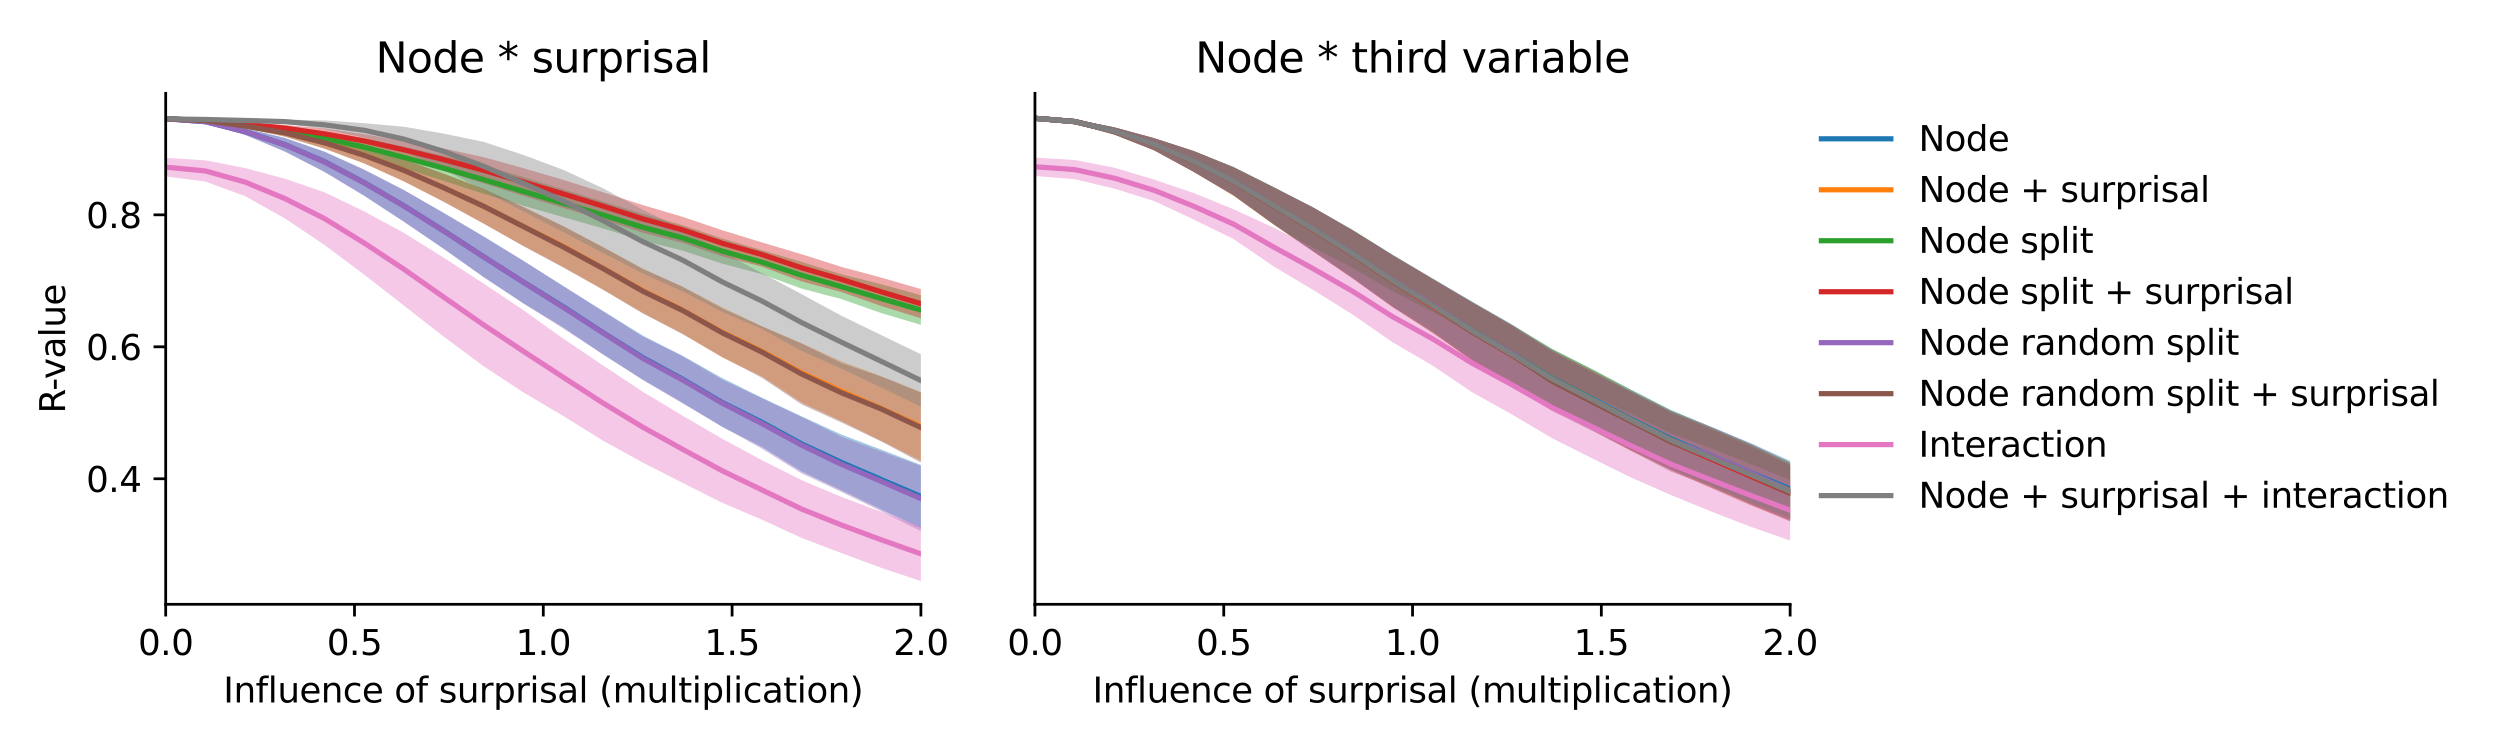 <?xml version="1.0" encoding="utf-8" standalone="no"?>
<!DOCTYPE svg PUBLIC "-//W3C//DTD SVG 1.1//EN"
  "http://www.w3.org/Graphics/SVG/1.1/DTD/svg11.dtd">
<svg xmlns:xlink="http://www.w3.org/1999/xlink" width="720pt" height="216pt" viewBox="0 0 720 216" xmlns="http://www.w3.org/2000/svg" version="1.1">
 <defs>
  <style type="text/css">*{stroke-linejoin: round; stroke-linecap: butt}</style>
 </defs>
 <g id="figure_1">
  <g id="patch_1">
   <path d="M 0 216 
L 720 216 
L 720 0 
L 0 0 
z
" style="fill: #ffffff"/>
  </g>
  <g id="axes_1">
   <g id="patch_2">
    <path d="M 47.72 174.04 
L 265.215 174.04 
L 265.215 26.88 
L 47.72 26.88 
z
" style="fill: #ffffff"/>
   </g>
   <g id="PolyCollection_1">
    <path d="M 47.72 33.579 
L 47.72 34.808 
L 59.167 35.585 
L 70.614 38.852 
L 82.061 43.619 
L 93.508 49.483 
L 104.956 56.396 
L 116.403 63.877 
L 127.85 71.675 
L 139.297 79.78 
L 150.744 87.366 
L 162.191 94.288 
L 173.638 102.063 
L 185.085 109.293 
L 196.532 115.945 
L 207.979 122.946 
L 219.427 128.708 
L 230.874 135.789 
L 242.321 141.206 
L 253.768 146.71 
L 265.215 152.076 
L 265.215 133.888 
L 265.215 133.888 
L 253.768 129.48 
L 242.321 125.151 
L 230.874 119.913 
L 219.427 114.528 
L 207.979 108.879 
L 196.532 102.427 
L 185.085 96.626 
L 173.638 89.529 
L 162.191 82.375 
L 150.744 75.14 
L 139.297 68.133 
L 127.85 61.346 
L 116.403 54.798 
L 104.956 48.884 
L 93.508 43.695 
L 82.061 39.737 
L 70.614 36.953 
L 59.167 34.493 
L 47.72 33.579 
z
" clip-path="url(#pf9e7bba8a7)" style="fill: #1f77b4; fill-opacity: 0.4"/>
   </g>
   <g id="PolyCollection_2">
    <path d="M 47.72 33.604 
L 47.72 34.832 
L 59.167 35.206 
L 70.614 36.892 
L 82.061 39.325 
L 93.508 42.817 
L 104.956 47.086 
L 116.403 52.271 
L 127.85 58.102 
L 139.297 64.393 
L 150.744 70.798 
L 162.191 76.837 
L 173.638 83.361 
L 185.085 90.083 
L 196.532 96.049 
L 207.979 102.953 
L 219.427 108.406 
L 230.874 115.931 
L 242.321 121.244 
L 253.768 126.983 
L 265.215 132.68 
L 265.215 112.947 
L 265.215 112.947 
L 253.768 108.314 
L 242.321 104.063 
L 230.874 98.846 
L 219.427 93.977 
L 207.979 88.447 
L 196.532 82.577 
L 185.085 77.319 
L 173.638 71.134 
L 162.191 65.071 
L 150.744 59.623 
L 139.297 54.392 
L 127.85 50.045 
L 116.403 45.899 
L 104.956 42.327 
L 93.508 39.386 
L 82.061 37.154 
L 70.614 35.667 
L 59.167 34.248 
L 47.72 33.604 
z
" clip-path="url(#pf9e7bba8a7)" style="fill: #ff7f0e; fill-opacity: 0.4"/>
   </g>
   <g id="PolyCollection_3">
    <path d="M 47.72 33.587 
L 47.72 34.825 
L 59.167 35.324 
L 70.614 36.891 
L 82.061 38.973 
L 93.508 41.905 
L 104.956 44.889 
L 116.403 48.451 
L 127.85 52.11 
L 139.297 55.821 
L 150.744 59.268 
L 162.191 62.526 
L 173.638 65.793 
L 185.085 69.313 
L 196.532 72.168 
L 207.979 75.935 
L 219.427 78.961 
L 230.874 83.12 
L 242.321 86.135 
L 253.768 90.155 
L 265.215 93.562 
L 265.215 85.016 
L 265.215 85.016 
L 253.768 81.849 
L 242.321 78.999 
L 230.874 75.431 
L 219.427 72.058 
L 207.979 68.674 
L 196.532 64.844 
L 185.085 61.588 
L 173.638 58.061 
L 162.191 54.54 
L 150.744 51.002 
L 139.297 47.669 
L 127.85 44.839 
L 116.403 42.265 
L 104.956 39.89 
L 93.508 37.839 
L 82.061 36.573 
L 70.614 35.539 
L 59.167 34.32 
L 47.72 33.587 
z
" clip-path="url(#pf9e7bba8a7)" style="fill: #2ca02c; fill-opacity: 0.4"/>
   </g>
   <g id="PolyCollection_4">
    <path d="M 47.72 33.602 
L 47.72 34.845 
L 59.167 35.173 
L 70.614 36.32 
L 82.061 37.789 
L 93.508 40.104 
L 104.956 42.565 
L 116.403 45.699 
L 127.85 49.207 
L 139.297 52.818 
L 150.744 56.427 
L 162.191 59.894 
L 173.638 63.328 
L 185.085 67.012 
L 196.532 69.94 
L 207.979 73.812 
L 219.427 76.809 
L 230.874 81.046 
L 242.321 84.107 
L 253.768 88.127 
L 265.215 91.67 
L 265.215 83.249 
L 265.215 83.249 
L 253.768 79.942 
L 242.321 76.868 
L 230.874 73.23 
L 219.427 69.818 
L 207.979 66.309 
L 196.532 62.43 
L 185.085 59.05 
L 173.638 55.387 
L 162.191 51.805 
L 150.744 48.439 
L 139.297 45.281 
L 127.85 42.781 
L 116.403 40.646 
L 104.956 38.642 
L 93.508 37.033 
L 82.061 35.994 
L 70.614 35.208 
L 59.167 34.227 
L 47.72 33.602 
z
" clip-path="url(#pf9e7bba8a7)" style="fill: #d62728; fill-opacity: 0.4"/>
   </g>
   <g id="PolyCollection_5">
    <path d="M 47.72 33.591 
L 47.72 34.813 
L 59.167 35.604 
L 70.614 38.873 
L 82.061 43.674 
L 93.508 49.599 
L 104.956 56.445 
L 116.403 63.943 
L 127.85 71.718 
L 139.297 79.852 
L 150.744 87.404 
L 162.191 94.602 
L 173.638 102.031 
L 185.085 109.438 
L 196.532 116.177 
L 207.979 122.865 
L 219.427 129.235 
L 230.874 136.345 
L 242.321 141.682 
L 253.768 147.246 
L 265.215 152.993 
L 265.215 134.191 
L 265.215 134.191 
L 253.768 130.028 
L 242.321 125.774 
L 230.874 120.099 
L 219.427 114.732 
L 207.979 109.343 
L 196.532 102.625 
L 185.085 96.921 
L 173.638 89.658 
L 162.191 82.389 
L 150.744 75.117 
L 139.297 68.117 
L 127.85 61.403 
L 116.403 54.791 
L 104.956 48.934 
L 93.508 43.736 
L 82.061 39.773 
L 70.614 36.969 
L 59.167 34.515 
L 47.72 33.591 
z
" clip-path="url(#pf9e7bba8a7)" style="fill: #9467bd; fill-opacity: 0.4"/>
   </g>
   <g id="PolyCollection_6">
    <path d="M 47.72 33.615 
L 47.72 34.837 
L 59.167 35.225 
L 70.614 36.905 
L 82.061 39.38 
L 93.508 42.855 
L 104.956 47.102 
L 116.403 52.285 
L 127.85 58.162 
L 139.297 64.419 
L 150.744 70.904 
L 162.191 77.059 
L 173.638 83.451 
L 185.085 90.264 
L 196.532 96.225 
L 207.979 102.825 
L 219.427 108.808 
L 230.874 116.471 
L 242.321 121.679 
L 253.768 127.114 
L 265.215 133.25 
L 265.215 113.04 
L 265.215 113.04 
L 253.768 108.454 
L 242.321 104.555 
L 230.874 98.972 
L 219.427 93.997 
L 207.979 88.846 
L 196.532 82.551 
L 185.085 77.454 
L 173.638 71.188 
L 162.191 65.172 
L 150.744 59.623 
L 139.297 54.425 
L 127.85 50.063 
L 116.403 45.914 
L 104.956 42.4 
L 93.508 39.422 
L 82.061 37.168 
L 70.614 35.684 
L 59.167 34.269 
L 47.72 33.615 
z
" clip-path="url(#pf9e7bba8a7)" style="fill: #8c564b; fill-opacity: 0.4"/>
   </g>
   <g id="PolyCollection_7">
    <path d="M 47.72 45.484 
L 47.72 50.796 
L 59.167 52.306 
L 70.614 56.492 
L 82.061 62.922 
L 93.508 70.587 
L 104.956 79.143 
L 116.403 88.069 
L 127.85 96.997 
L 139.297 105.491 
L 150.744 113.029 
L 162.191 119.774 
L 173.638 126.897 
L 185.085 133.201 
L 196.532 139.046 
L 207.979 144.785 
L 219.427 149.668 
L 230.874 154.936 
L 242.321 159.28 
L 253.768 163.525 
L 265.215 167.351 
L 265.215 151.693 
L 265.215 151.693 
L 253.768 147.403 
L 242.321 143.118 
L 230.874 138.299 
L 219.427 132.536 
L 207.979 126.372 
L 196.532 119.685 
L 185.085 112.812 
L 173.638 105.228 
L 162.191 97.517 
L 150.744 89.332 
L 139.297 81.674 
L 127.85 74.257 
L 116.403 67.118 
L 104.956 60.927 
L 93.508 55.397 
L 82.061 51.479 
L 70.614 48.406 
L 59.167 46.18 
L 47.72 45.484 
z
" clip-path="url(#pf9e7bba8a7)" style="fill: #e377c2; fill-opacity: 0.4"/>
   </g>
   <g id="PolyCollection_8">
    <path d="M 47.72 33.611 
L 47.72 34.855 
L 59.167 34.857 
L 70.614 35.151 
L 82.061 35.615 
L 93.508 37.241 
L 104.956 39.607 
L 116.403 43.662 
L 127.85 48.779 
L 139.297 54.936 
L 150.744 60.953 
L 162.191 66.811 
L 173.638 72.84 
L 185.085 78.747 
L 196.532 83.884 
L 207.979 89.812 
L 219.427 94.742 
L 230.874 101.088 
L 242.321 106.167 
L 253.768 111.596 
L 265.215 117.14 
L 265.215 102.045 
L 265.215 102.045 
L 253.768 96.497 
L 242.321 90.938 
L 230.874 84.726 
L 219.427 78.651 
L 207.979 72.532 
L 196.532 65.889 
L 185.085 60.398 
L 173.638 54.223 
L 162.191 48.904 
L 150.744 44.627 
L 139.297 40.864 
L 127.85 38.492 
L 116.403 36.517 
L 104.956 35.482 
L 93.508 34.688 
L 82.061 34.447 
L 70.614 34.227 
L 59.167 33.959 
L 47.72 33.611 
z
" clip-path="url(#pf9e7bba8a7)" style="fill: #7f7f7f; fill-opacity: 0.4"/>
   </g>
   <g id="matplotlib.axis_1">
    <g id="xtick_1">
     <g id="line2d_1">
      <defs>
       <path id="mc69a576cd3" d="M 0 0 
L 0 3.5 
" style="stroke: #000000; stroke-width: 0.8"/>
      </defs>
      <g>
       <use xlink:href="#mc69a576cd3" x="47.72" y="174.04" style="stroke: #000000; stroke-width: 0.8"/>
      </g>
     </g>
     <g id="text_1">
      <!-- 0.0 -->
      <g transform="translate(39.768 188.638)scale(0.1 -0.1)">
       <defs>
        <path id="DejaVuSans-30" d="M 2034 4250 
Q 1547 4250 1301 3770 
Q 1056 3291 1056 2328 
Q 1056 1369 1301 889 
Q 1547 409 2034 409 
Q 2525 409 2770 889 
Q 3016 1369 3016 2328 
Q 3016 3291 2770 3770 
Q 2525 4250 2034 4250 
z
M 2034 4750 
Q 2819 4750 3233 4129 
Q 3647 3509 3647 2328 
Q 3647 1150 3233 529 
Q 2819 -91 2034 -91 
Q 1250 -91 836 529 
Q 422 1150 422 2328 
Q 422 3509 836 4129 
Q 1250 4750 2034 4750 
z
" transform="scale(0.016)"/>
        <path id="DejaVuSans-2e" d="M 684 794 
L 1344 794 
L 1344 0 
L 684 0 
L 684 794 
z
" transform="scale(0.016)"/>
       </defs>
       <use xlink:href="#DejaVuSans-30"/>
       <use xlink:href="#DejaVuSans-2e" x="63.623"/>
       <use xlink:href="#DejaVuSans-30" x="95.41"/>
      </g>
     </g>
    </g>
    <g id="xtick_2">
     <g id="line2d_2">
      <g>
       <use xlink:href="#mc69a576cd3" x="102.094" y="174.04" style="stroke: #000000; stroke-width: 0.8"/>
      </g>
     </g>
     <g id="text_2">
      <!-- 0.5 -->
      <g transform="translate(94.142 188.638)scale(0.1 -0.1)">
       <defs>
        <path id="DejaVuSans-35" d="M 691 4666 
L 3169 4666 
L 3169 4134 
L 1269 4134 
L 1269 2991 
Q 1406 3038 1543 3061 
Q 1681 3084 1819 3084 
Q 2600 3084 3056 2656 
Q 3513 2228 3513 1497 
Q 3513 744 3044 326 
Q 2575 -91 1722 -91 
Q 1428 -91 1123 -41 
Q 819 9 494 109 
L 494 744 
Q 775 591 1075 516 
Q 1375 441 1709 441 
Q 2250 441 2565 725 
Q 2881 1009 2881 1497 
Q 2881 1984 2565 2268 
Q 2250 2553 1709 2553 
Q 1456 2553 1204 2497 
Q 953 2441 691 2322 
L 691 4666 
z
" transform="scale(0.016)"/>
       </defs>
       <use xlink:href="#DejaVuSans-30"/>
       <use xlink:href="#DejaVuSans-2e" x="63.623"/>
       <use xlink:href="#DejaVuSans-35" x="95.41"/>
      </g>
     </g>
    </g>
    <g id="xtick_3">
     <g id="line2d_3">
      <g>
       <use xlink:href="#mc69a576cd3" x="156.468" y="174.04" style="stroke: #000000; stroke-width: 0.8"/>
      </g>
     </g>
     <g id="text_3">
      <!-- 1.0 -->
      <g transform="translate(148.516 188.638)scale(0.1 -0.1)">
       <defs>
        <path id="DejaVuSans-31" d="M 794 531 
L 1825 531 
L 1825 4091 
L 703 3866 
L 703 4441 
L 1819 4666 
L 2450 4666 
L 2450 531 
L 3481 531 
L 3481 0 
L 794 0 
L 794 531 
z
" transform="scale(0.016)"/>
       </defs>
       <use xlink:href="#DejaVuSans-31"/>
       <use xlink:href="#DejaVuSans-2e" x="63.623"/>
       <use xlink:href="#DejaVuSans-30" x="95.41"/>
      </g>
     </g>
    </g>
    <g id="xtick_4">
     <g id="line2d_4">
      <g>
       <use xlink:href="#mc69a576cd3" x="210.841" y="174.04" style="stroke: #000000; stroke-width: 0.8"/>
      </g>
     </g>
     <g id="text_4">
      <!-- 1.5 -->
      <g transform="translate(202.89 188.638)scale(0.1 -0.1)">
       <use xlink:href="#DejaVuSans-31"/>
       <use xlink:href="#DejaVuSans-2e" x="63.623"/>
       <use xlink:href="#DejaVuSans-35" x="95.41"/>
      </g>
     </g>
    </g>
    <g id="xtick_5">
     <g id="line2d_5">
      <g>
       <use xlink:href="#mc69a576cd3" x="265.215" y="174.04" style="stroke: #000000; stroke-width: 0.8"/>
      </g>
     </g>
     <g id="text_5">
      <!-- 2.0 -->
      <g transform="translate(257.263 188.638)scale(0.1 -0.1)">
       <defs>
        <path id="DejaVuSans-32" d="M 1228 531 
L 3431 531 
L 3431 0 
L 469 0 
L 469 531 
Q 828 903 1448 1529 
Q 2069 2156 2228 2338 
Q 2531 2678 2651 2914 
Q 2772 3150 2772 3378 
Q 2772 3750 2511 3984 
Q 2250 4219 1831 4219 
Q 1534 4219 1204 4116 
Q 875 4013 500 3803 
L 500 4441 
Q 881 4594 1212 4672 
Q 1544 4750 1819 4750 
Q 2544 4750 2975 4387 
Q 3406 4025 3406 3419 
Q 3406 3131 3298 2873 
Q 3191 2616 2906 2266 
Q 2828 2175 2409 1742 
Q 1991 1309 1228 531 
z
" transform="scale(0.016)"/>
       </defs>
       <use xlink:href="#DejaVuSans-32"/>
       <use xlink:href="#DejaVuSans-2e" x="63.623"/>
       <use xlink:href="#DejaVuSans-30" x="95.41"/>
      </g>
     </g>
    </g>
    <g id="text_6">
     <!-- Influence of surprisal (multiplication) -->
     <g transform="translate(64.321 202.317)scale(0.1 -0.1)">
      <defs>
       <path id="DejaVuSans-49" d="M 628 4666 
L 1259 4666 
L 1259 0 
L 628 0 
L 628 4666 
z
" transform="scale(0.016)"/>
       <path id="DejaVuSans-6e" d="M 3513 2113 
L 3513 0 
L 2938 0 
L 2938 2094 
Q 2938 2591 2744 2837 
Q 2550 3084 2163 3084 
Q 1697 3084 1428 2787 
Q 1159 2491 1159 1978 
L 1159 0 
L 581 0 
L 581 3500 
L 1159 3500 
L 1159 2956 
Q 1366 3272 1645 3428 
Q 1925 3584 2291 3584 
Q 2894 3584 3203 3211 
Q 3513 2838 3513 2113 
z
" transform="scale(0.016)"/>
       <path id="DejaVuSans-66" d="M 2375 4863 
L 2375 4384 
L 1825 4384 
Q 1516 4384 1395 4259 
Q 1275 4134 1275 3809 
L 1275 3500 
L 2222 3500 
L 2222 3053 
L 1275 3053 
L 1275 0 
L 697 0 
L 697 3053 
L 147 3053 
L 147 3500 
L 697 3500 
L 697 3744 
Q 697 4328 969 4595 
Q 1241 4863 1831 4863 
L 2375 4863 
z
" transform="scale(0.016)"/>
       <path id="DejaVuSans-6c" d="M 603 4863 
L 1178 4863 
L 1178 0 
L 603 0 
L 603 4863 
z
" transform="scale(0.016)"/>
       <path id="DejaVuSans-75" d="M 544 1381 
L 544 3500 
L 1119 3500 
L 1119 1403 
Q 1119 906 1312 657 
Q 1506 409 1894 409 
Q 2359 409 2629 706 
Q 2900 1003 2900 1516 
L 2900 3500 
L 3475 3500 
L 3475 0 
L 2900 0 
L 2900 538 
Q 2691 219 2414 64 
Q 2138 -91 1772 -91 
Q 1169 -91 856 284 
Q 544 659 544 1381 
z
M 1991 3584 
L 1991 3584 
z
" transform="scale(0.016)"/>
       <path id="DejaVuSans-65" d="M 3597 1894 
L 3597 1613 
L 953 1613 
Q 991 1019 1311 708 
Q 1631 397 2203 397 
Q 2534 397 2845 478 
Q 3156 559 3463 722 
L 3463 178 
Q 3153 47 2828 -22 
Q 2503 -91 2169 -91 
Q 1331 -91 842 396 
Q 353 884 353 1716 
Q 353 2575 817 3079 
Q 1281 3584 2069 3584 
Q 2775 3584 3186 3129 
Q 3597 2675 3597 1894 
z
M 3022 2063 
Q 3016 2534 2758 2815 
Q 2500 3097 2075 3097 
Q 1594 3097 1305 2825 
Q 1016 2553 972 2059 
L 3022 2063 
z
" transform="scale(0.016)"/>
       <path id="DejaVuSans-63" d="M 3122 3366 
L 3122 2828 
Q 2878 2963 2633 3030 
Q 2388 3097 2138 3097 
Q 1578 3097 1268 2742 
Q 959 2388 959 1747 
Q 959 1106 1268 751 
Q 1578 397 2138 397 
Q 2388 397 2633 464 
Q 2878 531 3122 666 
L 3122 134 
Q 2881 22 2623 -34 
Q 2366 -91 2075 -91 
Q 1284 -91 818 406 
Q 353 903 353 1747 
Q 353 2603 823 3093 
Q 1294 3584 2113 3584 
Q 2378 3584 2631 3529 
Q 2884 3475 3122 3366 
z
" transform="scale(0.016)"/>
       <path id="DejaVuSans-20" transform="scale(0.016)"/>
       <path id="DejaVuSans-6f" d="M 1959 3097 
Q 1497 3097 1228 2736 
Q 959 2375 959 1747 
Q 959 1119 1226 758 
Q 1494 397 1959 397 
Q 2419 397 2687 759 
Q 2956 1122 2956 1747 
Q 2956 2369 2687 2733 
Q 2419 3097 1959 3097 
z
M 1959 3584 
Q 2709 3584 3137 3096 
Q 3566 2609 3566 1747 
Q 3566 888 3137 398 
Q 2709 -91 1959 -91 
Q 1206 -91 779 398 
Q 353 888 353 1747 
Q 353 2609 779 3096 
Q 1206 3584 1959 3584 
z
" transform="scale(0.016)"/>
       <path id="DejaVuSans-73" d="M 2834 3397 
L 2834 2853 
Q 2591 2978 2328 3040 
Q 2066 3103 1784 3103 
Q 1356 3103 1142 2972 
Q 928 2841 928 2578 
Q 928 2378 1081 2264 
Q 1234 2150 1697 2047 
L 1894 2003 
Q 2506 1872 2764 1633 
Q 3022 1394 3022 966 
Q 3022 478 2636 193 
Q 2250 -91 1575 -91 
Q 1294 -91 989 -36 
Q 684 19 347 128 
L 347 722 
Q 666 556 975 473 
Q 1284 391 1588 391 
Q 1994 391 2212 530 
Q 2431 669 2431 922 
Q 2431 1156 2273 1281 
Q 2116 1406 1581 1522 
L 1381 1569 
Q 847 1681 609 1914 
Q 372 2147 372 2553 
Q 372 3047 722 3315 
Q 1072 3584 1716 3584 
Q 2034 3584 2315 3537 
Q 2597 3491 2834 3397 
z
" transform="scale(0.016)"/>
       <path id="DejaVuSans-72" d="M 2631 2963 
Q 2534 3019 2420 3045 
Q 2306 3072 2169 3072 
Q 1681 3072 1420 2755 
Q 1159 2438 1159 1844 
L 1159 0 
L 581 0 
L 581 3500 
L 1159 3500 
L 1159 2956 
Q 1341 3275 1631 3429 
Q 1922 3584 2338 3584 
Q 2397 3584 2469 3576 
Q 2541 3569 2628 3553 
L 2631 2963 
z
" transform="scale(0.016)"/>
       <path id="DejaVuSans-70" d="M 1159 525 
L 1159 -1331 
L 581 -1331 
L 581 3500 
L 1159 3500 
L 1159 2969 
Q 1341 3281 1617 3432 
Q 1894 3584 2278 3584 
Q 2916 3584 3314 3078 
Q 3713 2572 3713 1747 
Q 3713 922 3314 415 
Q 2916 -91 2278 -91 
Q 1894 -91 1617 61 
Q 1341 213 1159 525 
z
M 3116 1747 
Q 3116 2381 2855 2742 
Q 2594 3103 2138 3103 
Q 1681 3103 1420 2742 
Q 1159 2381 1159 1747 
Q 1159 1113 1420 752 
Q 1681 391 2138 391 
Q 2594 391 2855 752 
Q 3116 1113 3116 1747 
z
" transform="scale(0.016)"/>
       <path id="DejaVuSans-69" d="M 603 3500 
L 1178 3500 
L 1178 0 
L 603 0 
L 603 3500 
z
M 603 4863 
L 1178 4863 
L 1178 4134 
L 603 4134 
L 603 4863 
z
" transform="scale(0.016)"/>
       <path id="DejaVuSans-61" d="M 2194 1759 
Q 1497 1759 1228 1600 
Q 959 1441 959 1056 
Q 959 750 1161 570 
Q 1363 391 1709 391 
Q 2188 391 2477 730 
Q 2766 1069 2766 1631 
L 2766 1759 
L 2194 1759 
z
M 3341 1997 
L 3341 0 
L 2766 0 
L 2766 531 
Q 2569 213 2275 61 
Q 1981 -91 1556 -91 
Q 1019 -91 701 211 
Q 384 513 384 1019 
Q 384 1609 779 1909 
Q 1175 2209 1959 2209 
L 2766 2209 
L 2766 2266 
Q 2766 2663 2505 2880 
Q 2244 3097 1772 3097 
Q 1472 3097 1187 3025 
Q 903 2953 641 2809 
L 641 3341 
Q 956 3463 1253 3523 
Q 1550 3584 1831 3584 
Q 2591 3584 2966 3190 
Q 3341 2797 3341 1997 
z
" transform="scale(0.016)"/>
       <path id="DejaVuSans-28" d="M 1984 4856 
Q 1566 4138 1362 3434 
Q 1159 2731 1159 2009 
Q 1159 1288 1364 580 
Q 1569 -128 1984 -844 
L 1484 -844 
Q 1016 -109 783 600 
Q 550 1309 550 2009 
Q 550 2706 781 3412 
Q 1013 4119 1484 4856 
L 1984 4856 
z
" transform="scale(0.016)"/>
       <path id="DejaVuSans-6d" d="M 3328 2828 
Q 3544 3216 3844 3400 
Q 4144 3584 4550 3584 
Q 5097 3584 5394 3201 
Q 5691 2819 5691 2113 
L 5691 0 
L 5113 0 
L 5113 2094 
Q 5113 2597 4934 2840 
Q 4756 3084 4391 3084 
Q 3944 3084 3684 2787 
Q 3425 2491 3425 1978 
L 3425 0 
L 2847 0 
L 2847 2094 
Q 2847 2600 2669 2842 
Q 2491 3084 2119 3084 
Q 1678 3084 1418 2786 
Q 1159 2488 1159 1978 
L 1159 0 
L 581 0 
L 581 3500 
L 1159 3500 
L 1159 2956 
Q 1356 3278 1631 3431 
Q 1906 3584 2284 3584 
Q 2666 3584 2933 3390 
Q 3200 3197 3328 2828 
z
" transform="scale(0.016)"/>
       <path id="DejaVuSans-74" d="M 1172 4494 
L 1172 3500 
L 2356 3500 
L 2356 3053 
L 1172 3053 
L 1172 1153 
Q 1172 725 1289 603 
Q 1406 481 1766 481 
L 2356 481 
L 2356 0 
L 1766 0 
Q 1100 0 847 248 
Q 594 497 594 1153 
L 594 3053 
L 172 3053 
L 172 3500 
L 594 3500 
L 594 4494 
L 1172 4494 
z
" transform="scale(0.016)"/>
       <path id="DejaVuSans-29" d="M 513 4856 
L 1013 4856 
Q 1481 4119 1714 3412 
Q 1947 2706 1947 2009 
Q 1947 1309 1714 600 
Q 1481 -109 1013 -844 
L 513 -844 
Q 928 -128 1133 580 
Q 1338 1288 1338 2009 
Q 1338 2731 1133 3434 
Q 928 4138 513 4856 
z
" transform="scale(0.016)"/>
      </defs>
      <use xlink:href="#DejaVuSans-49"/>
      <use xlink:href="#DejaVuSans-6e" x="29.492"/>
      <use xlink:href="#DejaVuSans-66" x="92.871"/>
      <use xlink:href="#DejaVuSans-6c" x="128.076"/>
      <use xlink:href="#DejaVuSans-75" x="155.859"/>
      <use xlink:href="#DejaVuSans-65" x="219.238"/>
      <use xlink:href="#DejaVuSans-6e" x="280.762"/>
      <use xlink:href="#DejaVuSans-63" x="344.141"/>
      <use xlink:href="#DejaVuSans-65" x="399.121"/>
      <use xlink:href="#DejaVuSans-20" x="460.645"/>
      <use xlink:href="#DejaVuSans-6f" x="492.432"/>
      <use xlink:href="#DejaVuSans-66" x="553.613"/>
      <use xlink:href="#DejaVuSans-20" x="588.818"/>
      <use xlink:href="#DejaVuSans-73" x="620.605"/>
      <use xlink:href="#DejaVuSans-75" x="672.705"/>
      <use xlink:href="#DejaVuSans-72" x="736.084"/>
      <use xlink:href="#DejaVuSans-70" x="777.197"/>
      <use xlink:href="#DejaVuSans-72" x="840.674"/>
      <use xlink:href="#DejaVuSans-69" x="881.787"/>
      <use xlink:href="#DejaVuSans-73" x="909.57"/>
      <use xlink:href="#DejaVuSans-61" x="961.67"/>
      <use xlink:href="#DejaVuSans-6c" x="1022.949"/>
      <use xlink:href="#DejaVuSans-20" x="1050.732"/>
      <use xlink:href="#DejaVuSans-28" x="1082.52"/>
      <use xlink:href="#DejaVuSans-6d" x="1121.533"/>
      <use xlink:href="#DejaVuSans-75" x="1218.945"/>
      <use xlink:href="#DejaVuSans-6c" x="1282.324"/>
      <use xlink:href="#DejaVuSans-74" x="1310.107"/>
      <use xlink:href="#DejaVuSans-69" x="1349.316"/>
      <use xlink:href="#DejaVuSans-70" x="1377.1"/>
      <use xlink:href="#DejaVuSans-6c" x="1440.576"/>
      <use xlink:href="#DejaVuSans-69" x="1468.359"/>
      <use xlink:href="#DejaVuSans-63" x="1496.143"/>
      <use xlink:href="#DejaVuSans-61" x="1551.123"/>
      <use xlink:href="#DejaVuSans-74" x="1612.402"/>
      <use xlink:href="#DejaVuSans-69" x="1651.611"/>
      <use xlink:href="#DejaVuSans-6f" x="1679.395"/>
      <use xlink:href="#DejaVuSans-6e" x="1740.576"/>
      <use xlink:href="#DejaVuSans-29" x="1803.955"/>
     </g>
    </g>
   </g>
   <g id="matplotlib.axis_2">
    <g id="ytick_1">
     <g id="line2d_6">
      <defs>
       <path id="m8aada4cafa" d="M 0 0 
L -3.5 0 
" style="stroke: #000000; stroke-width: 0.8"/>
      </defs>
      <g>
       <use xlink:href="#m8aada4cafa" x="47.72" y="137.883" style="stroke: #000000; stroke-width: 0.8"/>
      </g>
     </g>
     <g id="text_7">
      <!-- 0.4 -->
      <g transform="translate(24.817 141.682)scale(0.1 -0.1)">
       <defs>
        <path id="DejaVuSans-34" d="M 2419 4116 
L 825 1625 
L 2419 1625 
L 2419 4116 
z
M 2253 4666 
L 3047 4666 
L 3047 1625 
L 3713 1625 
L 3713 1100 
L 3047 1100 
L 3047 0 
L 2419 0 
L 2419 1100 
L 313 1100 
L 313 1709 
L 2253 4666 
z
" transform="scale(0.016)"/>
       </defs>
       <use xlink:href="#DejaVuSans-30"/>
       <use xlink:href="#DejaVuSans-2e" x="63.623"/>
       <use xlink:href="#DejaVuSans-34" x="95.41"/>
      </g>
     </g>
    </g>
    <g id="ytick_2">
     <g id="line2d_7">
      <g>
       <use xlink:href="#m8aada4cafa" x="47.72" y="99.877" style="stroke: #000000; stroke-width: 0.8"/>
      </g>
     </g>
     <g id="text_8">
      <!-- 0.6 -->
      <g transform="translate(24.817 103.676)scale(0.1 -0.1)">
       <defs>
        <path id="DejaVuSans-36" d="M 2113 2584 
Q 1688 2584 1439 2293 
Q 1191 2003 1191 1497 
Q 1191 994 1439 701 
Q 1688 409 2113 409 
Q 2538 409 2786 701 
Q 3034 994 3034 1497 
Q 3034 2003 2786 2293 
Q 2538 2584 2113 2584 
z
M 3366 4563 
L 3366 3988 
Q 3128 4100 2886 4159 
Q 2644 4219 2406 4219 
Q 1781 4219 1451 3797 
Q 1122 3375 1075 2522 
Q 1259 2794 1537 2939 
Q 1816 3084 2150 3084 
Q 2853 3084 3261 2657 
Q 3669 2231 3669 1497 
Q 3669 778 3244 343 
Q 2819 -91 2113 -91 
Q 1303 -91 875 529 
Q 447 1150 447 2328 
Q 447 3434 972 4092 
Q 1497 4750 2381 4750 
Q 2619 4750 2861 4703 
Q 3103 4656 3366 4563 
z
" transform="scale(0.016)"/>
       </defs>
       <use xlink:href="#DejaVuSans-30"/>
       <use xlink:href="#DejaVuSans-2e" x="63.623"/>
       <use xlink:href="#DejaVuSans-36" x="95.41"/>
      </g>
     </g>
    </g>
    <g id="ytick_3">
     <g id="line2d_8">
      <g>
       <use xlink:href="#m8aada4cafa" x="47.72" y="61.871" style="stroke: #000000; stroke-width: 0.8"/>
      </g>
     </g>
     <g id="text_9">
      <!-- 0.8 -->
      <g transform="translate(24.817 65.67)scale(0.1 -0.1)">
       <defs>
        <path id="DejaVuSans-38" d="M 2034 2216 
Q 1584 2216 1326 1975 
Q 1069 1734 1069 1313 
Q 1069 891 1326 650 
Q 1584 409 2034 409 
Q 2484 409 2743 651 
Q 3003 894 3003 1313 
Q 3003 1734 2745 1975 
Q 2488 2216 2034 2216 
z
M 1403 2484 
Q 997 2584 770 2862 
Q 544 3141 544 3541 
Q 544 4100 942 4425 
Q 1341 4750 2034 4750 
Q 2731 4750 3128 4425 
Q 3525 4100 3525 3541 
Q 3525 3141 3298 2862 
Q 3072 2584 2669 2484 
Q 3125 2378 3379 2068 
Q 3634 1759 3634 1313 
Q 3634 634 3220 271 
Q 2806 -91 2034 -91 
Q 1263 -91 848 271 
Q 434 634 434 1313 
Q 434 1759 690 2068 
Q 947 2378 1403 2484 
z
M 1172 3481 
Q 1172 3119 1398 2916 
Q 1625 2713 2034 2713 
Q 2441 2713 2670 2916 
Q 2900 3119 2900 3481 
Q 2900 3844 2670 4047 
Q 2441 4250 2034 4250 
Q 1625 4250 1398 4047 
Q 1172 3844 1172 3481 
z
" transform="scale(0.016)"/>
       </defs>
       <use xlink:href="#DejaVuSans-30"/>
       <use xlink:href="#DejaVuSans-2e" x="63.623"/>
       <use xlink:href="#DejaVuSans-38" x="95.41"/>
      </g>
     </g>
    </g>
    <g id="text_10">
     <!-- R-value -->
     <g transform="translate(18.737 119.065)rotate(-90)scale(0.1 -0.1)">
      <defs>
       <path id="DejaVuSans-52" d="M 2841 2188 
Q 3044 2119 3236 1894 
Q 3428 1669 3622 1275 
L 4263 0 
L 3584 0 
L 2988 1197 
Q 2756 1666 2539 1819 
Q 2322 1972 1947 1972 
L 1259 1972 
L 1259 0 
L 628 0 
L 628 4666 
L 2053 4666 
Q 2853 4666 3247 4331 
Q 3641 3997 3641 3322 
Q 3641 2881 3436 2590 
Q 3231 2300 2841 2188 
z
M 1259 4147 
L 1259 2491 
L 2053 2491 
Q 2509 2491 2742 2702 
Q 2975 2913 2975 3322 
Q 2975 3731 2742 3939 
Q 2509 4147 2053 4147 
L 1259 4147 
z
" transform="scale(0.016)"/>
       <path id="DejaVuSans-2d" d="M 313 2009 
L 1997 2009 
L 1997 1497 
L 313 1497 
L 313 2009 
z
" transform="scale(0.016)"/>
       <path id="DejaVuSans-76" d="M 191 3500 
L 800 3500 
L 1894 563 
L 2988 3500 
L 3597 3500 
L 2284 0 
L 1503 0 
L 191 3500 
z
" transform="scale(0.016)"/>
      </defs>
      <use xlink:href="#DejaVuSans-52"/>
      <use xlink:href="#DejaVuSans-2d" x="65.482"/>
      <use xlink:href="#DejaVuSans-76" x="98.941"/>
      <use xlink:href="#DejaVuSans-61" x="158.121"/>
      <use xlink:href="#DejaVuSans-6c" x="219.4"/>
      <use xlink:href="#DejaVuSans-75" x="247.184"/>
      <use xlink:href="#DejaVuSans-65" x="310.562"/>
     </g>
    </g>
   </g>
   <g id="line2d_9">
    <path d="M 47.72 34.194 
L 59.167 35.039 
L 70.614 37.902 
L 82.061 41.678 
L 93.508 46.589 
L 104.956 52.64 
L 116.403 59.338 
L 127.85 66.51 
L 139.297 73.956 
L 150.744 81.253 
L 162.191 88.331 
L 173.638 95.796 
L 185.085 102.959 
L 196.532 109.186 
L 207.979 115.912 
L 219.427 121.618 
L 230.874 127.851 
L 242.321 133.179 
L 253.768 138.095 
L 265.215 142.982 
" clip-path="url(#pf9e7bba8a7)" style="fill: none; stroke: #1f77b4; stroke-width: 1.5; stroke-linecap: square"/>
   </g>
   <g id="line2d_10">
    <path d="M 47.72 34.218 
L 59.167 34.727 
L 70.614 36.28 
L 82.061 38.24 
L 93.508 41.101 
L 104.956 44.707 
L 116.403 49.085 
L 127.85 54.073 
L 139.297 59.393 
L 150.744 65.211 
L 162.191 70.954 
L 173.638 77.248 
L 185.085 83.701 
L 196.532 89.313 
L 207.979 95.7 
L 219.427 101.192 
L 230.874 107.388 
L 242.321 112.654 
L 253.768 117.648 
L 265.215 122.814 
" clip-path="url(#pf9e7bba8a7)" style="fill: none; stroke: #ff7f0e; stroke-width: 1.5; stroke-linecap: square"/>
   </g>
   <g id="line2d_11">
    <path d="M 47.72 34.206 
L 59.167 34.822 
L 70.614 36.215 
L 82.061 37.773 
L 93.508 39.872 
L 104.956 42.39 
L 116.403 45.358 
L 127.85 48.474 
L 139.297 51.745 
L 150.744 55.135 
L 162.191 58.533 
L 173.638 61.927 
L 185.085 65.45 
L 196.532 68.506 
L 207.979 72.304 
L 219.427 75.509 
L 230.874 79.276 
L 242.321 82.567 
L 253.768 86.002 
L 265.215 89.289 
" clip-path="url(#pf9e7bba8a7)" style="fill: none; stroke: #2ca02c; stroke-width: 1.5; stroke-linecap: square"/>
   </g>
   <g id="line2d_12">
    <path d="M 47.72 34.224 
L 59.167 34.7 
L 70.614 35.764 
L 82.061 36.892 
L 93.508 38.568 
L 104.956 40.604 
L 116.403 43.172 
L 127.85 45.994 
L 139.297 49.05 
L 150.744 52.433 
L 162.191 55.85 
L 173.638 59.357 
L 185.085 63.031 
L 196.532 66.185 
L 207.979 70.061 
L 219.427 73.314 
L 230.874 77.138 
L 242.321 80.487 
L 253.768 84.034 
L 265.215 87.46 
" clip-path="url(#pf9e7bba8a7)" style="fill: none; stroke: #d62728; stroke-width: 1.5; stroke-linecap: square"/>
   </g>
   <g id="line2d_13">
    <path d="M 47.72 34.202 
L 59.167 35.06 
L 70.614 37.921 
L 82.061 41.724 
L 93.508 46.667 
L 104.956 52.69 
L 116.403 59.367 
L 127.85 66.56 
L 139.297 73.985 
L 150.744 81.261 
L 162.191 88.496 
L 173.638 95.844 
L 185.085 103.18 
L 196.532 109.401 
L 207.979 116.104 
L 219.427 121.983 
L 230.874 128.222 
L 242.321 133.728 
L 253.768 138.637 
L 265.215 143.592 
" clip-path="url(#pf9e7bba8a7)" style="fill: none; stroke: #9467bd; stroke-width: 1.5; stroke-linecap: square"/>
   </g>
   <g id="line2d_14">
    <path d="M 47.72 34.226 
L 59.167 34.747 
L 70.614 36.294 
L 82.061 38.274 
L 93.508 41.139 
L 104.956 44.751 
L 116.403 49.1 
L 127.85 54.112 
L 139.297 59.422 
L 150.744 65.263 
L 162.191 71.115 
L 173.638 77.32 
L 185.085 83.859 
L 196.532 89.388 
L 207.979 95.836 
L 219.427 101.402 
L 230.874 107.722 
L 242.321 113.117 
L 253.768 117.784 
L 265.215 123.145 
" clip-path="url(#pf9e7bba8a7)" style="fill: none; stroke: #8c564b; stroke-width: 1.5; stroke-linecap: square"/>
   </g>
   <g id="line2d_15">
    <path d="M 47.72 48.14 
L 59.167 49.243 
L 70.614 52.449 
L 82.061 57.201 
L 93.508 62.992 
L 104.956 70.035 
L 116.403 77.593 
L 127.85 85.627 
L 139.297 93.582 
L 150.744 101.18 
L 162.191 108.645 
L 173.638 116.063 
L 185.085 123.007 
L 196.532 129.366 
L 207.979 135.579 
L 219.427 141.102 
L 230.874 146.618 
L 242.321 151.199 
L 253.768 155.464 
L 265.215 159.522 
" clip-path="url(#pf9e7bba8a7)" style="fill: none; stroke: #e377c2; stroke-width: 1.5; stroke-linecap: square"/>
   </g>
   <g id="line2d_16">
    <path d="M 47.72 34.233 
L 59.167 34.408 
L 70.614 34.689 
L 82.061 35.031 
L 93.508 35.964 
L 104.956 37.544 
L 116.403 40.089 
L 127.85 43.636 
L 139.297 47.9 
L 150.744 52.79 
L 162.191 57.857 
L 173.638 63.532 
L 185.085 69.572 
L 196.532 74.886 
L 207.979 81.172 
L 219.427 86.697 
L 230.874 92.907 
L 242.321 98.553 
L 253.768 104.047 
L 265.215 109.592 
" clip-path="url(#pf9e7bba8a7)" style="fill: none; stroke: #7f7f7f; stroke-width: 1.5; stroke-linecap: square"/>
   </g>
   <g id="patch_3">
    <path d="M 47.72 174.04 
L 47.72 26.88 
" style="fill: none; stroke: #000000; stroke-width: 0.8; stroke-linejoin: miter; stroke-linecap: square"/>
   </g>
   <g id="patch_4">
    <path d="M 47.72 174.04 
L 265.215 174.04 
" style="fill: none; stroke: #000000; stroke-width: 0.8; stroke-linejoin: miter; stroke-linecap: square"/>
   </g>
   <g id="text_11">
    <!-- Node * surprisal -->
    <g transform="translate(108.186 20.88)scale(0.12 -0.12)">
     <defs>
      <path id="DejaVuSans-4e" d="M 628 4666 
L 1478 4666 
L 3547 763 
L 3547 4666 
L 4159 4666 
L 4159 0 
L 3309 0 
L 1241 3903 
L 1241 0 
L 628 0 
L 628 4666 
z
" transform="scale(0.016)"/>
      <path id="DejaVuSans-64" d="M 2906 2969 
L 2906 4863 
L 3481 4863 
L 3481 0 
L 2906 0 
L 2906 525 
Q 2725 213 2448 61 
Q 2172 -91 1784 -91 
Q 1150 -91 751 415 
Q 353 922 353 1747 
Q 353 2572 751 3078 
Q 1150 3584 1784 3584 
Q 2172 3584 2448 3432 
Q 2725 3281 2906 2969 
z
M 947 1747 
Q 947 1113 1208 752 
Q 1469 391 1925 391 
Q 2381 391 2643 752 
Q 2906 1113 2906 1747 
Q 2906 2381 2643 2742 
Q 2381 3103 1925 3103 
Q 1469 3103 1208 2742 
Q 947 2381 947 1747 
z
" transform="scale(0.016)"/>
      <path id="DejaVuSans-2a" d="M 3009 3897 
L 1888 3291 
L 3009 2681 
L 2828 2375 
L 1778 3009 
L 1778 1831 
L 1422 1831 
L 1422 3009 
L 372 2375 
L 191 2681 
L 1313 3291 
L 191 3897 
L 372 4206 
L 1422 3572 
L 1422 4750 
L 1778 4750 
L 1778 3572 
L 2828 4206 
L 3009 3897 
z
" transform="scale(0.016)"/>
     </defs>
     <use xlink:href="#DejaVuSans-4e"/>
     <use xlink:href="#DejaVuSans-6f" x="74.805"/>
     <use xlink:href="#DejaVuSans-64" x="135.986"/>
     <use xlink:href="#DejaVuSans-65" x="199.463"/>
     <use xlink:href="#DejaVuSans-20" x="260.986"/>
     <use xlink:href="#DejaVuSans-2a" x="292.773"/>
     <use xlink:href="#DejaVuSans-20" x="342.773"/>
     <use xlink:href="#DejaVuSans-73" x="374.561"/>
     <use xlink:href="#DejaVuSans-75" x="426.66"/>
     <use xlink:href="#DejaVuSans-72" x="490.039"/>
     <use xlink:href="#DejaVuSans-70" x="531.152"/>
     <use xlink:href="#DejaVuSans-72" x="594.629"/>
     <use xlink:href="#DejaVuSans-69" x="635.742"/>
     <use xlink:href="#DejaVuSans-73" x="663.525"/>
     <use xlink:href="#DejaVuSans-61" x="715.625"/>
     <use xlink:href="#DejaVuSans-6c" x="776.904"/>
    </g>
   </g>
  </g>
  <g id="axes_2">
   <g id="patch_5">
    <path d="M 298.065 174.04 
L 515.56 174.04 
L 515.56 26.88 
L 298.065 26.88 
z
" style="fill: #ffffff"/>
   </g>
   <g id="PolyCollection_9">
    <path d="M 298.065 33.569 
L 298.065 34.547 
L 309.512 35.588 
L 320.959 38.708 
L 332.406 43.224 
L 343.853 49.413 
L 355.301 56.203 
L 366.748 64.413 
L 378.195 72.207 
L 389.642 79.928 
L 401.089 88.182 
L 412.536 95.547 
L 423.983 103.404 
L 435.43 110.235 
L 446.877 117.289 
L 458.324 123.182 
L 469.772 129.174 
L 481.219 134.645 
L 492.666 139.594 
L 504.113 144.559 
L 515.56 148.942 
L 515.56 132.736 
L 515.56 132.736 
L 504.113 127.583 
L 492.666 122.856 
L 481.219 118.129 
L 469.772 112.255 
L 458.324 106.239 
L 446.877 100.456 
L 435.43 93.514 
L 423.983 86.943 
L 412.536 80.239 
L 401.089 73.432 
L 389.642 66.292 
L 378.195 59.793 
L 366.748 53.869 
L 355.301 48.138 
L 343.853 43.512 
L 332.406 39.798 
L 320.959 36.685 
L 309.512 34.395 
L 298.065 33.569 
z
" clip-path="url(#p8f7fe25142)" style="fill: #1f77b4; fill-opacity: 0.4"/>
   </g>
   <g id="PolyCollection_10">
    <path d="M 298.065 33.581 
L 298.065 34.559 
L 309.512 35.618 
L 320.959 38.748 
L 332.406 43.264 
L 343.853 49.471 
L 355.301 56.281 
L 366.748 64.502 
L 378.195 72.337 
L 389.642 80.116 
L 401.089 88.379 
L 412.536 95.759 
L 423.983 103.701 
L 435.43 110.563 
L 446.877 117.659 
L 458.324 123.597 
L 469.772 129.624 
L 481.219 135.169 
L 492.666 140.184 
L 504.113 145.164 
L 515.56 149.54 
L 515.56 133.252 
L 515.56 133.252 
L 504.113 128.025 
L 492.666 123.196 
L 481.219 118.469 
L 469.772 112.533 
L 458.324 106.518 
L 446.877 100.713 
L 435.43 93.746 
L 423.983 87.118 
L 412.536 80.406 
L 401.089 73.556 
L 389.642 66.414 
L 378.195 59.86 
L 366.748 53.952 
L 355.301 48.209 
L 343.853 43.56 
L 332.406 39.843 
L 320.959 36.698 
L 309.512 34.407 
L 298.065 33.581 
z
" clip-path="url(#p8f7fe25142)" style="fill: #ff7f0e; fill-opacity: 0.4"/>
   </g>
   <g id="PolyCollection_11">
    <path d="M 298.065 33.58 
L 298.065 34.552 
L 309.512 35.612 
L 320.959 38.752 
L 332.406 43.307 
L 343.853 49.531 
L 355.301 56.353 
L 366.748 64.599 
L 378.195 72.402 
L 389.642 80.16 
L 401.089 88.438 
L 412.536 95.816 
L 423.983 103.803 
L 435.43 110.58 
L 446.877 117.7 
L 458.324 123.664 
L 469.772 129.676 
L 481.219 135.292 
L 492.666 140.273 
L 504.113 145.281 
L 515.56 149.847 
L 515.56 133.133 
L 515.56 133.133 
L 504.113 127.858 
L 492.666 122.959 
L 481.219 118.118 
L 469.772 112.277 
L 458.324 106.223 
L 446.877 100.403 
L 435.43 93.483 
L 423.983 86.883 
L 412.536 80.196 
L 401.089 73.387 
L 389.642 66.26 
L 378.195 59.747 
L 366.748 53.843 
L 355.301 48.117 
L 343.853 43.514 
L 332.406 39.802 
L 320.959 36.689 
L 309.512 34.407 
L 298.065 33.58 
z
" clip-path="url(#p8f7fe25142)" style="fill: #2ca02c; fill-opacity: 0.4"/>
   </g>
   <g id="PolyCollection_12">
    <path d="M 298.065 33.591 
L 298.065 34.567 
L 309.512 35.632 
L 320.959 38.786 
L 332.406 43.34 
L 343.853 49.562 
L 355.301 56.386 
L 366.748 64.622 
L 378.195 72.441 
L 389.642 80.209 
L 401.089 88.462 
L 412.536 95.822 
L 423.983 103.816 
L 435.43 110.602 
L 446.877 117.765 
L 458.324 123.743 
L 469.772 129.829 
L 481.219 135.47 
L 492.666 140.53 
L 504.113 145.54 
L 515.56 150.084 
L 515.56 134.025 
L 515.56 134.025 
L 504.113 128.688 
L 492.666 123.721 
L 481.219 118.849 
L 469.772 112.915 
L 458.324 106.837 
L 446.877 100.934 
L 435.43 93.956 
L 423.983 87.231 
L 412.536 80.45 
L 401.089 73.582 
L 389.642 66.418 
L 378.195 59.835 
L 366.748 53.908 
L 355.301 48.166 
L 343.853 43.552 
L 332.406 39.817 
L 320.959 36.702 
L 309.512 34.424 
L 298.065 33.591 
z
" clip-path="url(#p8f7fe25142)" style="fill: #d62728; fill-opacity: 0.4"/>
   </g>
   <g id="PolyCollection_13">
    <path d="M 298.065 33.579 
L 298.065 34.554 
L 309.512 35.614 
L 320.959 38.741 
L 332.406 43.234 
L 343.853 49.507 
L 355.301 56.113 
L 366.748 64.43 
L 378.195 72.276 
L 389.642 80.112 
L 401.089 88.256 
L 412.536 95.153 
L 423.983 103.839 
L 435.43 110.293 
L 446.877 117.926 
L 458.324 123.533 
L 469.772 129.474 
L 481.219 135.349 
L 492.666 139.547 
L 504.113 144.575 
L 515.56 149.595 
L 515.56 133.245 
L 515.56 133.245 
L 504.113 127.701 
L 492.666 122.852 
L 481.219 118.29 
L 469.772 112.611 
L 458.324 107.029 
L 446.877 100.907 
L 435.43 93.473 
L 423.983 86.973 
L 412.536 80.164 
L 401.089 73.436 
L 389.642 66.325 
L 378.195 59.714 
L 366.748 53.973 
L 355.301 48.268 
L 343.853 43.527 
L 332.406 39.806 
L 320.959 36.714 
L 309.512 34.402 
L 298.065 33.579 
z
" clip-path="url(#p8f7fe25142)" style="fill: #9467bd; fill-opacity: 0.4"/>
   </g>
   <g id="PolyCollection_14">
    <path d="M 298.065 33.591 
L 298.065 34.565 
L 309.512 35.645 
L 320.959 38.782 
L 332.406 43.275 
L 343.853 49.562 
L 355.301 56.187 
L 366.748 64.517 
L 378.195 72.42 
L 389.642 80.299 
L 401.089 88.448 
L 412.536 95.358 
L 423.983 104.104 
L 435.43 110.61 
L 446.877 118.305 
L 458.324 123.959 
L 469.772 129.884 
L 481.219 135.849 
L 492.666 140.116 
L 504.113 145.155 
L 515.56 150.194 
L 515.56 133.773 
L 515.56 133.773 
L 504.113 128.167 
L 492.666 123.223 
L 481.219 118.666 
L 469.772 112.921 
L 458.324 107.269 
L 446.877 101.193 
L 435.43 93.722 
L 423.983 87.146 
L 412.536 80.333 
L 401.089 73.566 
L 389.642 66.457 
L 378.195 59.781 
L 366.748 54.059 
L 355.301 48.341 
L 343.853 43.576 
L 332.406 39.854 
L 320.959 36.727 
L 309.512 34.415 
L 298.065 33.591 
z
" clip-path="url(#p8f7fe25142)" style="fill: #8c564b; fill-opacity: 0.4"/>
   </g>
   <g id="PolyCollection_15">
    <path d="M 298.065 45.376 
L 298.065 50.676 
L 309.512 51.617 
L 320.959 54.334 
L 332.406 57.914 
L 343.853 63.247 
L 355.301 68.868 
L 366.748 76.69 
L 378.195 83.511 
L 389.642 90.647 
L 401.089 98.609 
L 412.536 105.256 
L 423.983 112.989 
L 435.43 119.349 
L 446.877 126.147 
L 458.324 131.89 
L 469.772 137.542 
L 481.219 142.563 
L 492.666 147.256 
L 504.113 151.686 
L 515.56 155.682 
L 515.56 138.207 
L 515.56 138.207 
L 504.113 133.604 
L 492.666 129.114 
L 481.219 124.836 
L 469.772 119.251 
L 458.324 113.803 
L 446.877 108.495 
L 435.43 102.258 
L 423.983 96.252 
L 412.536 89.86 
L 401.089 83.842 
L 389.642 77.26 
L 378.195 71.269 
L 366.748 65.545 
L 355.301 60.286 
L 343.853 55.614 
L 332.406 51.735 
L 320.959 48.308 
L 309.512 46.087 
L 298.065 45.376 
z
" clip-path="url(#p8f7fe25142)" style="fill: #e377c2; fill-opacity: 0.4"/>
   </g>
   <g id="PolyCollection_16">
    <path d="M 298.065 33.597 
L 298.065 34.576 
L 309.512 35.626 
L 320.959 38.749 
L 332.406 43.232 
L 343.853 49.41 
L 355.301 56.188 
L 366.748 64.336 
L 378.195 72.108 
L 389.642 79.867 
L 401.089 88.049 
L 412.536 95.381 
L 423.983 103.308 
L 435.43 110.143 
L 446.877 117.22 
L 458.324 123.164 
L 469.772 129.192 
L 481.219 134.765 
L 492.666 139.905 
L 504.113 144.913 
L 515.56 149.145 
L 515.56 133.822 
L 515.56 133.822 
L 504.113 128.453 
L 492.666 123.588 
L 481.219 118.725 
L 469.772 112.807 
L 458.324 106.745 
L 446.877 100.902 
L 435.43 93.916 
L 423.983 87.24 
L 412.536 80.466 
L 401.089 73.608 
L 389.642 66.456 
L 378.195 59.894 
L 366.748 53.961 
L 355.301 48.206 
L 343.853 43.577 
L 332.406 39.848 
L 320.959 36.719 
L 309.512 34.427 
L 298.065 33.597 
z
" clip-path="url(#p8f7fe25142)" style="fill: #7f7f7f; fill-opacity: 0.4"/>
   </g>
   <g id="matplotlib.axis_3">
    <g id="xtick_6">
     <g id="line2d_17">
      <g>
       <use xlink:href="#mc69a576cd3" x="298.065" y="174.04" style="stroke: #000000; stroke-width: 0.8"/>
      </g>
     </g>
     <g id="text_12">
      <!-- 0.0 -->
      <g transform="translate(290.113 188.638)scale(0.1 -0.1)">
       <use xlink:href="#DejaVuSans-30"/>
       <use xlink:href="#DejaVuSans-2e" x="63.623"/>
       <use xlink:href="#DejaVuSans-30" x="95.41"/>
      </g>
     </g>
    </g>
    <g id="xtick_7">
     <g id="line2d_18">
      <g>
       <use xlink:href="#mc69a576cd3" x="352.439" y="174.04" style="stroke: #000000; stroke-width: 0.8"/>
      </g>
     </g>
     <g id="text_13">
      <!-- 0.5 -->
      <g transform="translate(344.487 188.638)scale(0.1 -0.1)">
       <use xlink:href="#DejaVuSans-30"/>
       <use xlink:href="#DejaVuSans-2e" x="63.623"/>
       <use xlink:href="#DejaVuSans-35" x="95.41"/>
      </g>
     </g>
    </g>
    <g id="xtick_8">
     <g id="line2d_19">
      <g>
       <use xlink:href="#mc69a576cd3" x="406.812" y="174.04" style="stroke: #000000; stroke-width: 0.8"/>
      </g>
     </g>
     <g id="text_14">
      <!-- 1.0 -->
      <g transform="translate(398.861 188.638)scale(0.1 -0.1)">
       <use xlink:href="#DejaVuSans-31"/>
       <use xlink:href="#DejaVuSans-2e" x="63.623"/>
       <use xlink:href="#DejaVuSans-30" x="95.41"/>
      </g>
     </g>
    </g>
    <g id="xtick_9">
     <g id="line2d_20">
      <g>
       <use xlink:href="#mc69a576cd3" x="461.186" y="174.04" style="stroke: #000000; stroke-width: 0.8"/>
      </g>
     </g>
     <g id="text_15">
      <!-- 1.5 -->
      <g transform="translate(453.235 188.638)scale(0.1 -0.1)">
       <use xlink:href="#DejaVuSans-31"/>
       <use xlink:href="#DejaVuSans-2e" x="63.623"/>
       <use xlink:href="#DejaVuSans-35" x="95.41"/>
      </g>
     </g>
    </g>
    <g id="xtick_10">
     <g id="line2d_21">
      <g>
       <use xlink:href="#mc69a576cd3" x="515.56" y="174.04" style="stroke: #000000; stroke-width: 0.8"/>
      </g>
     </g>
     <g id="text_16">
      <!-- 2.0 -->
      <g transform="translate(507.608 188.638)scale(0.1 -0.1)">
       <use xlink:href="#DejaVuSans-32"/>
       <use xlink:href="#DejaVuSans-2e" x="63.623"/>
       <use xlink:href="#DejaVuSans-30" x="95.41"/>
      </g>
     </g>
    </g>
    <g id="text_17">
     <!-- Influence of surprisal (multiplication) -->
     <g transform="translate(314.666 202.317)scale(0.1 -0.1)">
      <use xlink:href="#DejaVuSans-49"/>
      <use xlink:href="#DejaVuSans-6e" x="29.492"/>
      <use xlink:href="#DejaVuSans-66" x="92.871"/>
      <use xlink:href="#DejaVuSans-6c" x="128.076"/>
      <use xlink:href="#DejaVuSans-75" x="155.859"/>
      <use xlink:href="#DejaVuSans-65" x="219.238"/>
      <use xlink:href="#DejaVuSans-6e" x="280.762"/>
      <use xlink:href="#DejaVuSans-63" x="344.141"/>
      <use xlink:href="#DejaVuSans-65" x="399.121"/>
      <use xlink:href="#DejaVuSans-20" x="460.645"/>
      <use xlink:href="#DejaVuSans-6f" x="492.432"/>
      <use xlink:href="#DejaVuSans-66" x="553.613"/>
      <use xlink:href="#DejaVuSans-20" x="588.818"/>
      <use xlink:href="#DejaVuSans-73" x="620.605"/>
      <use xlink:href="#DejaVuSans-75" x="672.705"/>
      <use xlink:href="#DejaVuSans-72" x="736.084"/>
      <use xlink:href="#DejaVuSans-70" x="777.197"/>
      <use xlink:href="#DejaVuSans-72" x="840.674"/>
      <use xlink:href="#DejaVuSans-69" x="881.787"/>
      <use xlink:href="#DejaVuSans-73" x="909.57"/>
      <use xlink:href="#DejaVuSans-61" x="961.67"/>
      <use xlink:href="#DejaVuSans-6c" x="1022.949"/>
      <use xlink:href="#DejaVuSans-20" x="1050.732"/>
      <use xlink:href="#DejaVuSans-28" x="1082.52"/>
      <use xlink:href="#DejaVuSans-6d" x="1121.533"/>
      <use xlink:href="#DejaVuSans-75" x="1218.945"/>
      <use xlink:href="#DejaVuSans-6c" x="1282.324"/>
      <use xlink:href="#DejaVuSans-74" x="1310.107"/>
      <use xlink:href="#DejaVuSans-69" x="1349.316"/>
      <use xlink:href="#DejaVuSans-70" x="1377.1"/>
      <use xlink:href="#DejaVuSans-6c" x="1440.576"/>
      <use xlink:href="#DejaVuSans-69" x="1468.359"/>
      <use xlink:href="#DejaVuSans-63" x="1496.143"/>
      <use xlink:href="#DejaVuSans-61" x="1551.123"/>
      <use xlink:href="#DejaVuSans-74" x="1612.402"/>
      <use xlink:href="#DejaVuSans-69" x="1651.611"/>
      <use xlink:href="#DejaVuSans-6f" x="1679.395"/>
      <use xlink:href="#DejaVuSans-6e" x="1740.576"/>
      <use xlink:href="#DejaVuSans-29" x="1803.955"/>
     </g>
    </g>
   </g>
   <g id="line2d_22">
    <path d="M 298.065 34.058 
L 309.512 34.991 
L 320.959 37.696 
L 332.406 41.511 
L 343.853 46.462 
L 355.301 52.17 
L 366.748 59.141 
L 378.195 66 
L 389.642 73.11 
L 401.089 80.807 
L 412.536 87.893 
L 423.983 95.173 
L 435.43 101.875 
L 446.877 108.873 
L 458.324 114.711 
L 469.772 120.714 
L 481.219 126.387 
L 492.666 131.225 
L 504.113 136.071 
L 515.56 140.839 
" clip-path="url(#p8f7fe25142)" style="fill: none; stroke: #1f77b4; stroke-width: 1.5; stroke-linecap: square"/>
   </g>
   <g id="line2d_23">
    <path d="M 298.065 34.07 
L 309.512 35.013 
L 320.959 37.723 
L 332.406 41.554 
L 343.853 46.516 
L 355.301 52.245 
L 366.748 59.227 
L 378.195 66.099 
L 389.642 73.265 
L 401.089 80.968 
L 412.536 88.082 
L 423.983 95.41 
L 435.43 102.155 
L 446.877 109.186 
L 458.324 115.058 
L 469.772 121.078 
L 481.219 126.819 
L 492.666 131.69 
L 504.113 136.594 
L 515.56 141.396 
" clip-path="url(#p8f7fe25142)" style="fill: none; stroke: #ff7f0e; stroke-width: 1.5; stroke-linecap: square"/>
   </g>
   <g id="line2d_24">
    <path d="M 298.065 34.066 
L 309.512 35.009 
L 320.959 37.72 
L 332.406 41.554 
L 343.853 46.522 
L 355.301 52.235 
L 366.748 59.221 
L 378.195 66.075 
L 389.642 73.21 
L 401.089 80.913 
L 412.536 88.006 
L 423.983 95.343 
L 435.43 102.031 
L 446.877 109.052 
L 458.324 114.944 
L 469.772 120.977 
L 481.219 126.705 
L 492.666 131.616 
L 504.113 136.57 
L 515.56 141.49 
" clip-path="url(#p8f7fe25142)" style="fill: none; stroke: #2ca02c; stroke-width: 1.5; stroke-linecap: square"/>
   </g>
   <g id="line2d_25">
    <path d="M 298.065 34.079 
L 309.512 35.028 
L 320.959 37.744 
L 332.406 41.578 
L 343.853 46.557 
L 355.301 52.276 
L 366.748 59.265 
L 378.195 66.138 
L 389.642 73.313 
L 401.089 81.022 
L 412.536 88.136 
L 423.983 95.524 
L 435.43 102.279 
L 446.877 109.349 
L 458.324 115.29 
L 469.772 121.372 
L 481.219 127.16 
L 492.666 132.125 
L 504.113 137.114 
L 515.56 142.054 
" clip-path="url(#p8f7fe25142)" style="fill: none; stroke: #d62728; stroke-width: 1.5; stroke-linecap: square"/>
   </g>
   <g id="line2d_26">
    <path d="M 298.065 34.067 
L 309.512 35.008 
L 320.959 37.728 
L 332.406 41.52 
L 343.853 46.517 
L 355.301 52.191 
L 366.748 59.202 
L 378.195 65.995 
L 389.642 73.218 
L 401.089 80.846 
L 412.536 87.658 
L 423.983 95.406 
L 435.43 101.883 
L 446.877 109.417 
L 458.324 115.281 
L 469.772 121.042 
L 481.219 126.819 
L 492.666 131.199 
L 504.113 136.138 
L 515.56 141.42 
" clip-path="url(#p8f7fe25142)" style="fill: none; stroke: #9467bd; stroke-width: 1.5; stroke-linecap: square"/>
   </g>
   <g id="line2d_27">
    <path d="M 298.065 34.078 
L 309.512 35.03 
L 320.959 37.755 
L 332.406 41.564 
L 343.853 46.569 
L 355.301 52.264 
L 366.748 59.288 
L 378.195 66.1 
L 389.642 73.378 
L 401.089 81.007 
L 412.536 87.846 
L 423.983 95.625 
L 435.43 102.166 
L 446.877 109.749 
L 458.324 115.614 
L 469.772 121.403 
L 481.219 127.257 
L 492.666 131.67 
L 504.113 136.661 
L 515.56 141.984 
" clip-path="url(#p8f7fe25142)" style="fill: none; stroke: #8c564b; stroke-width: 1.5; stroke-linecap: square"/>
   </g>
   <g id="line2d_28">
    <path d="M 298.065 48.026 
L 309.512 48.852 
L 320.959 51.321 
L 332.406 54.824 
L 343.853 59.431 
L 355.301 64.577 
L 366.748 71.117 
L 378.195 77.39 
L 389.642 83.953 
L 401.089 91.226 
L 412.536 97.558 
L 423.983 104.621 
L 435.43 110.803 
L 446.877 117.321 
L 458.324 122.847 
L 469.772 128.397 
L 481.219 133.699 
L 492.666 138.185 
L 504.113 142.645 
L 515.56 146.944 
" clip-path="url(#p8f7fe25142)" style="fill: none; stroke: #e377c2; stroke-width: 1.5; stroke-linecap: square"/>
   </g>
   <g id="line2d_29">
    <path d="M 298.065 34.086 
L 309.512 35.027 
L 320.959 37.734 
L 332.406 41.54 
L 343.853 46.493 
L 355.301 52.197 
L 366.748 59.148 
L 378.195 66.001 
L 389.642 73.161 
L 401.089 80.829 
L 412.536 87.923 
L 423.983 95.274 
L 435.43 102.03 
L 446.877 109.061 
L 458.324 114.954 
L 469.772 121 
L 481.219 126.745 
L 492.666 131.747 
L 504.113 136.683 
L 515.56 141.483 
" clip-path="url(#p8f7fe25142)" style="fill: none; stroke: #7f7f7f; stroke-width: 1.5; stroke-linecap: square"/>
   </g>
   <g id="patch_6">
    <path d="M 298.065 174.04 
L 298.065 26.88 
" style="fill: none; stroke: #000000; stroke-width: 0.8; stroke-linejoin: miter; stroke-linecap: square"/>
   </g>
   <g id="patch_7">
    <path d="M 298.065 174.04 
L 515.56 174.04 
" style="fill: none; stroke: #000000; stroke-width: 0.8; stroke-linejoin: miter; stroke-linecap: square"/>
   </g>
   <g id="text_18">
    <!-- Node * third variable -->
    <g transform="translate(344.233 20.88)scale(0.12 -0.12)">
     <defs>
      <path id="DejaVuSans-68" d="M 3513 2113 
L 3513 0 
L 2938 0 
L 2938 2094 
Q 2938 2591 2744 2837 
Q 2550 3084 2163 3084 
Q 1697 3084 1428 2787 
Q 1159 2491 1159 1978 
L 1159 0 
L 581 0 
L 581 4863 
L 1159 4863 
L 1159 2956 
Q 1366 3272 1645 3428 
Q 1925 3584 2291 3584 
Q 2894 3584 3203 3211 
Q 3513 2838 3513 2113 
z
" transform="scale(0.016)"/>
      <path id="DejaVuSans-62" d="M 3116 1747 
Q 3116 2381 2855 2742 
Q 2594 3103 2138 3103 
Q 1681 3103 1420 2742 
Q 1159 2381 1159 1747 
Q 1159 1113 1420 752 
Q 1681 391 2138 391 
Q 2594 391 2855 752 
Q 3116 1113 3116 1747 
z
M 1159 2969 
Q 1341 3281 1617 3432 
Q 1894 3584 2278 3584 
Q 2916 3584 3314 3078 
Q 3713 2572 3713 1747 
Q 3713 922 3314 415 
Q 2916 -91 2278 -91 
Q 1894 -91 1617 61 
Q 1341 213 1159 525 
L 1159 0 
L 581 0 
L 581 4863 
L 1159 4863 
L 1159 2969 
z
" transform="scale(0.016)"/>
     </defs>
     <use xlink:href="#DejaVuSans-4e"/>
     <use xlink:href="#DejaVuSans-6f" x="74.805"/>
     <use xlink:href="#DejaVuSans-64" x="135.986"/>
     <use xlink:href="#DejaVuSans-65" x="199.463"/>
     <use xlink:href="#DejaVuSans-20" x="260.986"/>
     <use xlink:href="#DejaVuSans-2a" x="292.773"/>
     <use xlink:href="#DejaVuSans-20" x="342.773"/>
     <use xlink:href="#DejaVuSans-74" x="374.561"/>
     <use xlink:href="#DejaVuSans-68" x="413.77"/>
     <use xlink:href="#DejaVuSans-69" x="477.148"/>
     <use xlink:href="#DejaVuSans-72" x="504.932"/>
     <use xlink:href="#DejaVuSans-64" x="544.295"/>
     <use xlink:href="#DejaVuSans-20" x="607.771"/>
     <use xlink:href="#DejaVuSans-76" x="639.559"/>
     <use xlink:href="#DejaVuSans-61" x="698.738"/>
     <use xlink:href="#DejaVuSans-72" x="760.018"/>
     <use xlink:href="#DejaVuSans-69" x="801.131"/>
     <use xlink:href="#DejaVuSans-61" x="828.914"/>
     <use xlink:href="#DejaVuSans-62" x="890.193"/>
     <use xlink:href="#DejaVuSans-6c" x="953.67"/>
     <use xlink:href="#DejaVuSans-65" x="981.453"/>
    </g>
   </g>
   <g id="legend_1">
    <g id="line2d_30">
     <path d="M 524.56 39.978 
L 534.56 39.978 
L 544.56 39.978 
" style="fill: none; stroke: #1f77b4; stroke-width: 1.5; stroke-linecap: square"/>
    </g>
    <g id="text_19">
     <!-- Node -->
     <g transform="translate(552.56 43.478)scale(0.1 -0.1)">
      <use xlink:href="#DejaVuSans-4e"/>
      <use xlink:href="#DejaVuSans-6f" x="74.805"/>
      <use xlink:href="#DejaVuSans-64" x="135.986"/>
      <use xlink:href="#DejaVuSans-65" x="199.463"/>
     </g>
    </g>
    <g id="line2d_31">
     <path d="M 524.56 54.657 
L 534.56 54.657 
L 544.56 54.657 
" style="fill: none; stroke: #ff7f0e; stroke-width: 1.5; stroke-linecap: square"/>
    </g>
    <g id="text_20">
     <!-- Node + surprisal -->
     <g transform="translate(552.56 58.157)scale(0.1 -0.1)">
      <defs>
       <path id="DejaVuSans-2b" d="M 2944 4013 
L 2944 2272 
L 4684 2272 
L 4684 1741 
L 2944 1741 
L 2944 0 
L 2419 0 
L 2419 1741 
L 678 1741 
L 678 2272 
L 2419 2272 
L 2419 4013 
L 2944 4013 
z
" transform="scale(0.016)"/>
      </defs>
      <use xlink:href="#DejaVuSans-4e"/>
      <use xlink:href="#DejaVuSans-6f" x="74.805"/>
      <use xlink:href="#DejaVuSans-64" x="135.986"/>
      <use xlink:href="#DejaVuSans-65" x="199.463"/>
      <use xlink:href="#DejaVuSans-20" x="260.986"/>
      <use xlink:href="#DejaVuSans-2b" x="292.773"/>
      <use xlink:href="#DejaVuSans-20" x="376.562"/>
      <use xlink:href="#DejaVuSans-73" x="408.35"/>
      <use xlink:href="#DejaVuSans-75" x="460.449"/>
      <use xlink:href="#DejaVuSans-72" x="523.828"/>
      <use xlink:href="#DejaVuSans-70" x="564.941"/>
      <use xlink:href="#DejaVuSans-72" x="628.418"/>
      <use xlink:href="#DejaVuSans-69" x="669.531"/>
      <use xlink:href="#DejaVuSans-73" x="697.314"/>
      <use xlink:href="#DejaVuSans-61" x="749.414"/>
      <use xlink:href="#DejaVuSans-6c" x="810.693"/>
     </g>
    </g>
    <g id="line2d_32">
     <path d="M 524.56 69.335 
L 534.56 69.335 
L 544.56 69.335 
" style="fill: none; stroke: #2ca02c; stroke-width: 1.5; stroke-linecap: square"/>
    </g>
    <g id="text_21">
     <!-- Node split -->
     <g transform="translate(552.56 72.835)scale(0.1 -0.1)">
      <use xlink:href="#DejaVuSans-4e"/>
      <use xlink:href="#DejaVuSans-6f" x="74.805"/>
      <use xlink:href="#DejaVuSans-64" x="135.986"/>
      <use xlink:href="#DejaVuSans-65" x="199.463"/>
      <use xlink:href="#DejaVuSans-20" x="260.986"/>
      <use xlink:href="#DejaVuSans-73" x="292.773"/>
      <use xlink:href="#DejaVuSans-70" x="344.873"/>
      <use xlink:href="#DejaVuSans-6c" x="408.35"/>
      <use xlink:href="#DejaVuSans-69" x="436.133"/>
      <use xlink:href="#DejaVuSans-74" x="463.916"/>
     </g>
    </g>
    <g id="line2d_33">
     <path d="M 524.56 84.013 
L 534.56 84.013 
L 544.56 84.013 
" style="fill: none; stroke: #d62728; stroke-width: 1.5; stroke-linecap: square"/>
    </g>
    <g id="text_22">
     <!-- Node split + surprisal -->
     <g transform="translate(552.56 87.513)scale(0.1 -0.1)">
      <use xlink:href="#DejaVuSans-4e"/>
      <use xlink:href="#DejaVuSans-6f" x="74.805"/>
      <use xlink:href="#DejaVuSans-64" x="135.986"/>
      <use xlink:href="#DejaVuSans-65" x="199.463"/>
      <use xlink:href="#DejaVuSans-20" x="260.986"/>
      <use xlink:href="#DejaVuSans-73" x="292.773"/>
      <use xlink:href="#DejaVuSans-70" x="344.873"/>
      <use xlink:href="#DejaVuSans-6c" x="408.35"/>
      <use xlink:href="#DejaVuSans-69" x="436.133"/>
      <use xlink:href="#DejaVuSans-74" x="463.916"/>
      <use xlink:href="#DejaVuSans-20" x="503.125"/>
      <use xlink:href="#DejaVuSans-2b" x="534.912"/>
      <use xlink:href="#DejaVuSans-20" x="618.701"/>
      <use xlink:href="#DejaVuSans-73" x="650.488"/>
      <use xlink:href="#DejaVuSans-75" x="702.588"/>
      <use xlink:href="#DejaVuSans-72" x="765.967"/>
      <use xlink:href="#DejaVuSans-70" x="807.08"/>
      <use xlink:href="#DejaVuSans-72" x="870.557"/>
      <use xlink:href="#DejaVuSans-69" x="911.67"/>
      <use xlink:href="#DejaVuSans-73" x="939.453"/>
      <use xlink:href="#DejaVuSans-61" x="991.553"/>
      <use xlink:href="#DejaVuSans-6c" x="1052.832"/>
     </g>
    </g>
    <g id="line2d_34">
     <path d="M 524.56 98.691 
L 534.56 98.691 
L 544.56 98.691 
" style="fill: none; stroke: #9467bd; stroke-width: 1.5; stroke-linecap: square"/>
    </g>
    <g id="text_23">
     <!-- Node random split -->
     <g transform="translate(552.56 102.191)scale(0.1 -0.1)">
      <use xlink:href="#DejaVuSans-4e"/>
      <use xlink:href="#DejaVuSans-6f" x="74.805"/>
      <use xlink:href="#DejaVuSans-64" x="135.986"/>
      <use xlink:href="#DejaVuSans-65" x="199.463"/>
      <use xlink:href="#DejaVuSans-20" x="260.986"/>
      <use xlink:href="#DejaVuSans-72" x="292.773"/>
      <use xlink:href="#DejaVuSans-61" x="333.887"/>
      <use xlink:href="#DejaVuSans-6e" x="395.166"/>
      <use xlink:href="#DejaVuSans-64" x="458.545"/>
      <use xlink:href="#DejaVuSans-6f" x="522.021"/>
      <use xlink:href="#DejaVuSans-6d" x="583.203"/>
      <use xlink:href="#DejaVuSans-20" x="680.615"/>
      <use xlink:href="#DejaVuSans-73" x="712.402"/>
      <use xlink:href="#DejaVuSans-70" x="764.502"/>
      <use xlink:href="#DejaVuSans-6c" x="827.979"/>
      <use xlink:href="#DejaVuSans-69" x="855.762"/>
      <use xlink:href="#DejaVuSans-74" x="883.545"/>
     </g>
    </g>
    <g id="line2d_35">
     <path d="M 524.56 113.369 
L 534.56 113.369 
L 544.56 113.369 
" style="fill: none; stroke: #8c564b; stroke-width: 1.5; stroke-linecap: square"/>
    </g>
    <g id="text_24">
     <!-- Node random split + surprisal -->
     <g transform="translate(552.56 116.869)scale(0.1 -0.1)">
      <use xlink:href="#DejaVuSans-4e"/>
      <use xlink:href="#DejaVuSans-6f" x="74.805"/>
      <use xlink:href="#DejaVuSans-64" x="135.986"/>
      <use xlink:href="#DejaVuSans-65" x="199.463"/>
      <use xlink:href="#DejaVuSans-20" x="260.986"/>
      <use xlink:href="#DejaVuSans-72" x="292.773"/>
      <use xlink:href="#DejaVuSans-61" x="333.887"/>
      <use xlink:href="#DejaVuSans-6e" x="395.166"/>
      <use xlink:href="#DejaVuSans-64" x="458.545"/>
      <use xlink:href="#DejaVuSans-6f" x="522.021"/>
      <use xlink:href="#DejaVuSans-6d" x="583.203"/>
      <use xlink:href="#DejaVuSans-20" x="680.615"/>
      <use xlink:href="#DejaVuSans-73" x="712.402"/>
      <use xlink:href="#DejaVuSans-70" x="764.502"/>
      <use xlink:href="#DejaVuSans-6c" x="827.979"/>
      <use xlink:href="#DejaVuSans-69" x="855.762"/>
      <use xlink:href="#DejaVuSans-74" x="883.545"/>
      <use xlink:href="#DejaVuSans-20" x="922.754"/>
      <use xlink:href="#DejaVuSans-2b" x="954.541"/>
      <use xlink:href="#DejaVuSans-20" x="1038.33"/>
      <use xlink:href="#DejaVuSans-73" x="1070.117"/>
      <use xlink:href="#DejaVuSans-75" x="1122.217"/>
      <use xlink:href="#DejaVuSans-72" x="1185.596"/>
      <use xlink:href="#DejaVuSans-70" x="1226.709"/>
      <use xlink:href="#DejaVuSans-72" x="1290.186"/>
      <use xlink:href="#DejaVuSans-69" x="1331.299"/>
      <use xlink:href="#DejaVuSans-73" x="1359.082"/>
      <use xlink:href="#DejaVuSans-61" x="1411.182"/>
      <use xlink:href="#DejaVuSans-6c" x="1472.461"/>
     </g>
    </g>
    <g id="line2d_36">
     <path d="M 524.56 128.047 
L 534.56 128.047 
L 544.56 128.047 
" style="fill: none; stroke: #e377c2; stroke-width: 1.5; stroke-linecap: square"/>
    </g>
    <g id="text_25">
     <!-- Interaction -->
     <g transform="translate(552.56 131.547)scale(0.1 -0.1)">
      <use xlink:href="#DejaVuSans-49"/>
      <use xlink:href="#DejaVuSans-6e" x="29.492"/>
      <use xlink:href="#DejaVuSans-74" x="92.871"/>
      <use xlink:href="#DejaVuSans-65" x="132.08"/>
      <use xlink:href="#DejaVuSans-72" x="193.604"/>
      <use xlink:href="#DejaVuSans-61" x="234.717"/>
      <use xlink:href="#DejaVuSans-63" x="295.996"/>
      <use xlink:href="#DejaVuSans-74" x="350.977"/>
      <use xlink:href="#DejaVuSans-69" x="390.186"/>
      <use xlink:href="#DejaVuSans-6f" x="417.969"/>
      <use xlink:href="#DejaVuSans-6e" x="479.15"/>
     </g>
    </g>
    <g id="line2d_37">
     <path d="M 524.56 142.725 
L 534.56 142.725 
L 544.56 142.725 
" style="fill: none; stroke: #7f7f7f; stroke-width: 1.5; stroke-linecap: square"/>
    </g>
    <g id="text_26">
     <!-- Node + surprisal + interaction -->
     <g transform="translate(552.56 146.225)scale(0.1 -0.1)">
      <use xlink:href="#DejaVuSans-4e"/>
      <use xlink:href="#DejaVuSans-6f" x="74.805"/>
      <use xlink:href="#DejaVuSans-64" x="135.986"/>
      <use xlink:href="#DejaVuSans-65" x="199.463"/>
      <use xlink:href="#DejaVuSans-20" x="260.986"/>
      <use xlink:href="#DejaVuSans-2b" x="292.773"/>
      <use xlink:href="#DejaVuSans-20" x="376.562"/>
      <use xlink:href="#DejaVuSans-73" x="408.35"/>
      <use xlink:href="#DejaVuSans-75" x="460.449"/>
      <use xlink:href="#DejaVuSans-72" x="523.828"/>
      <use xlink:href="#DejaVuSans-70" x="564.941"/>
      <use xlink:href="#DejaVuSans-72" x="628.418"/>
      <use xlink:href="#DejaVuSans-69" x="669.531"/>
      <use xlink:href="#DejaVuSans-73" x="697.314"/>
      <use xlink:href="#DejaVuSans-61" x="749.414"/>
      <use xlink:href="#DejaVuSans-6c" x="810.693"/>
      <use xlink:href="#DejaVuSans-20" x="838.477"/>
      <use xlink:href="#DejaVuSans-2b" x="870.264"/>
      <use xlink:href="#DejaVuSans-20" x="954.053"/>
      <use xlink:href="#DejaVuSans-69" x="985.84"/>
      <use xlink:href="#DejaVuSans-6e" x="1013.623"/>
      <use xlink:href="#DejaVuSans-74" x="1077.002"/>
      <use xlink:href="#DejaVuSans-65" x="1116.211"/>
      <use xlink:href="#DejaVuSans-72" x="1177.734"/>
      <use xlink:href="#DejaVuSans-61" x="1218.848"/>
      <use xlink:href="#DejaVuSans-63" x="1280.127"/>
      <use xlink:href="#DejaVuSans-74" x="1335.107"/>
      <use xlink:href="#DejaVuSans-69" x="1374.316"/>
      <use xlink:href="#DejaVuSans-6f" x="1402.1"/>
      <use xlink:href="#DejaVuSans-6e" x="1463.281"/>
     </g>
    </g>
   </g>
  </g>
 </g>
 <defs>
  <clipPath id="pf9e7bba8a7">
   <rect x="47.72" y="26.88" width="217.495" height="147.16"/>
  </clipPath>
  <clipPath id="p8f7fe25142">
   <rect x="298.065" y="26.88" width="217.495" height="147.16"/>
  </clipPath>
 </defs>
</svg>
